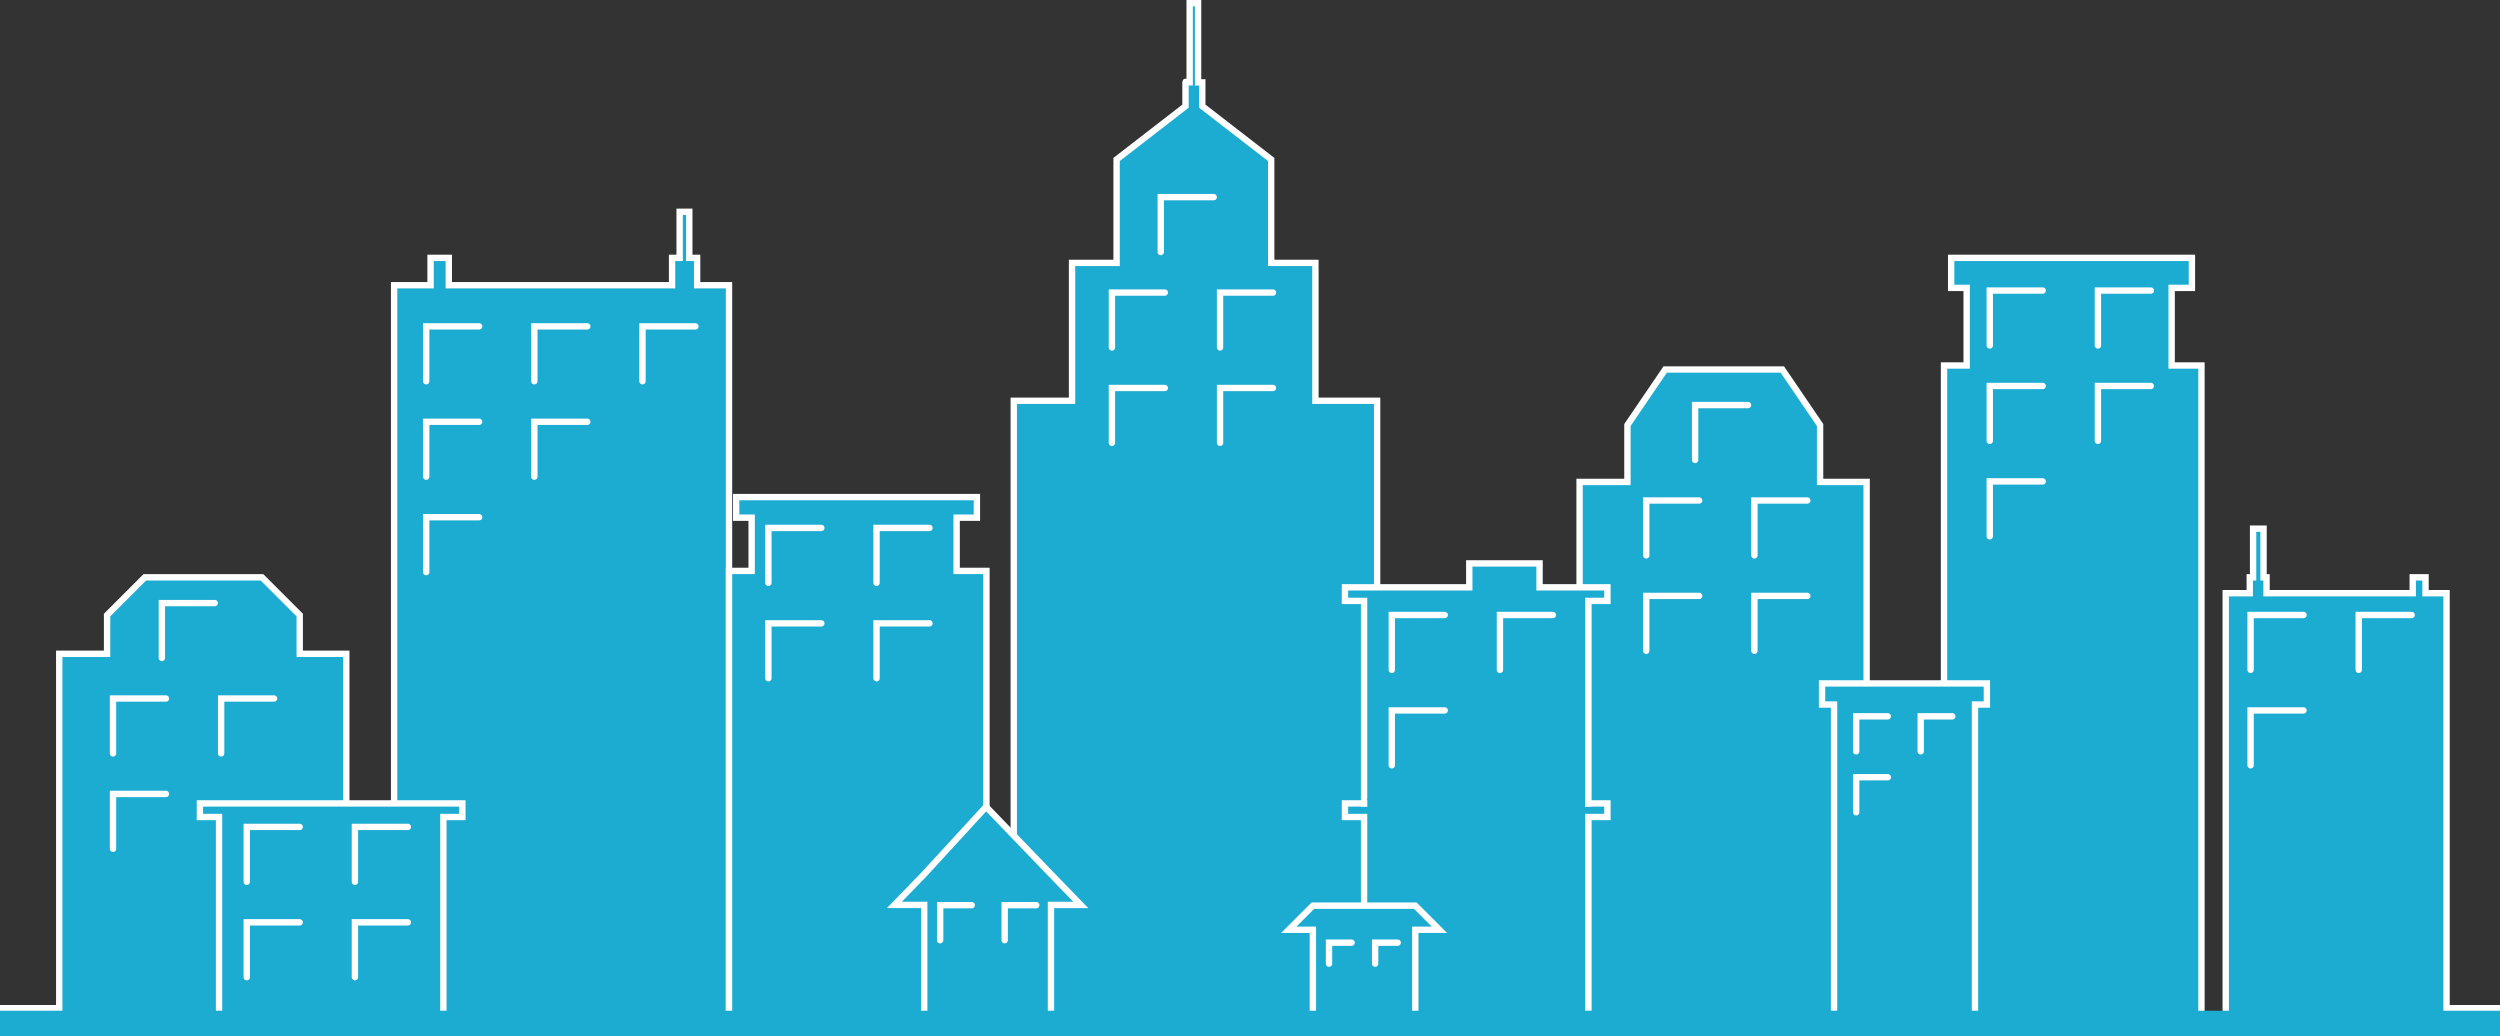 <svg xmlns="http://www.w3.org/2000/svg" width="393" height="162.885" viewBox="0 0 393 162.885">
  <rect x="0" y="0" width="393" height="162.885" fill="#333333" stroke="none"/>
  <g id="Group_1329" data-name="Group 1329" transform="translate(541 -51.115)">
    <path id="Path_1169" data-name="Path 1169" d="M9.773,426.217H-.034" transform="translate(-540.966 -216.615)" fill="none" stroke="#fff" stroke-width="1"/>
    <path id="Path_1171" data-name="Path 1171" d="M8.86,426.217H-.034" transform="translate(-156.86 -216.615)" fill="none" stroke="#fff" stroke-width="1"/>
    <path id="Path_1170" data-name="Path 1170" d="M4.737,426.217H-.034" transform="translate(-195.384 -215.615)" fill="none" stroke="#fff" stroke-width="1"/>
    <g id="Building1" transform="translate(-541 -215.615)">
      <path id="Path_1" data-name="Path 1" d="M9.311,426V368.509h7.521V362.42l5.933-5.933H41.184l5.933,5.933v6.088h7.317V426Z" transform="translate(0 1)" fill="#1cabd1" stroke="#fff" stroke-width="1"/>
      <path id="Path_6" data-name="Path 6" d="M9.311,458.67V374.159h7.521v-8.949l5.933-8.722H41.184l5.933,8.722v8.949h7.317V458.67Z" transform="translate(239 -31.67)" fill="#1cabd1" stroke="#fff" stroke-width="1"/>
      <path id="Path_2" data-name="Path 2" d="M61.955,427V311.567h5.73v-4.3H70.55v4.3h35.1v-4.3h1.19v-7.245h1.517v7.245h1.232v4.3H114.6V427Z" fill="#1cabd1" stroke="#fff" stroke-width="1"/>
      <path id="Path_4" data-name="Path 4" d="M61.955,376.782V309.764h3.778v-2.495h.524V299.61H67.9v7.659h.47v2.495H91.351v-2.495h2.012v2.495h3.306v67.018Z" transform="translate(287.93 50.218)" fill="#1cabd1" stroke="#fff" stroke-width="1"/>
      <path id="Path_3" data-name="Path 3" d="M114.6,400.141V329.617h3.56v-8.366h-2.436v-3.238h37.845v3.238h-3.185v8.366h4.684v70.524Z" transform="translate(0 26.859)" fill="#1cabd1" stroke="#fff" stroke-width="1"/>
      <path id="Path_5" data-name="Path 5" d="M114.6,437.744V334.93h3.56v-12.2h-2.436v-4.721h37.845v4.721h-3.185v12.2h4.684V437.744Z" transform="translate(191 -10.744)" fill="#1cabd1" stroke="#fff" stroke-width="1"/>
      <path id="Path_7" data-name="Path 7" d="M159.364,449.514V352.247h9.161V330.57h7.005V314.312l10.831-8.379V302.19c0-.17-.094,0,.654,0V289.744h1.324V302.19H189v3.744l10.831,8.379V330.57h6.952v21.677h9.7v97.267Z" transform="translate(0 -22.514)" fill="#1cabd1" stroke="#fff" stroke-width="1"/>
    </g>
    <g id="Building2" transform="translate(-541 -215.615)">
      <path id="Path_11" data-name="Path 11" d="M214.434,408.948V395.162h-3.007v-2.133h41.258v2.133H249.7V427H214.434Z" transform="translate(-180)" fill="#1cabd1" stroke="#fff" stroke-width="1"/>
      <path id="Path_12" data-name="Path 12" d="M213.316,417.788V396.347h-1.889v-3.318H237.34v3.318h-1.873v49.518H213.316Z" transform="translate(75 -18.865)" fill="#1cabd1" stroke="#fff" stroke-width="1"/>
      <path id="Path_14" data-name="Path 14" d="M200.274,421.349V403.332h-4.687l4.687-4.835L210,387.9l10.2,10.6,4.687,4.835h-4.687v18.016Z" transform="translate(-54.988 5.651)" fill="#1cabd1" stroke="#fff" stroke-width="1"/>
      <g id="Group_1" data-name="Group 1">
        <path id="Path_9" data-name="Path 9" d="M214.434,408.948V395.162h-3.007v-2.133h41.258v2.133H249.7V427H214.434Z" fill="#1cabd1" stroke="#fff" stroke-width="1"/>
        <path id="Path_13" data-name="Path 13" d="M214.434,408.948V395.162h-3.007v-2.133H230.97v-3.76h11.049v3.76h10.666v2.133H249.7V427H214.434Z" transform="translate(0 -33.971)" fill="#1cabd1" stroke="#fff" stroke-width="1"/>
        <path id="Path_16" data-name="Path 16" d="M215.176,393.029H249.4" transform="translate(-0.232)" fill="none" stroke="#1cabd1" stroke-width="1.5"/>
      </g>
      <path id="Path_8" data-name="Path 8" d="M199.374,416.4V402.284h-3.787l3.787-3.787h16.1l3.787,3.787H215.47V416.4Z" transform="translate(7.012 10.604)" fill="#1cabd1" stroke="#fff" stroke-width="1"/>
    </g>
    <g id="หน้าต่าง" transform="translate(-541 -215.615)">
      <g id="หน้าต่าง-2" data-name="หน้าต่าง">
        <path id="Path_1156" data-name="Path 1156" d="M66,326.663v-8.628h8.32" transform="translate(1)" fill="none" stroke="#fff" stroke-linecap="round" stroke-width="1"/>
        <path id="Path_1160" data-name="Path 1160" d="M66,326.663v-8.628h8.32" transform="translate(1 15)" fill="none" stroke="#fff" stroke-linecap="round" stroke-width="1"/>
        <path id="Path_1161" data-name="Path 1161" d="M66,326.663v-8.628h8.32" transform="translate(1 30)" fill="none" stroke="#fff" stroke-linecap="round" stroke-width="1"/>
        <path id="Path_1157" data-name="Path 1157" d="M66,326.663v-8.628h8.32" transform="translate(18)" fill="none" stroke="#fff" stroke-linecap="round" stroke-width="1"/>
        <path id="Path_1159" data-name="Path 1159" d="M66,326.663v-8.628h8.32" transform="translate(18 15)" fill="none" stroke="#fff" stroke-linecap="round" stroke-width="1"/>
        <path id="Path_1158" data-name="Path 1158" d="M66,326.663v-8.628h8.32" transform="translate(35)" fill="none" stroke="#fff" stroke-linecap="round" stroke-width="1"/>
      </g>
      <g id="หน้าต่าง-3" data-name="หน้าต่าง" transform="translate(107.792 -5.314)">
        <path id="Path_1156-2" data-name="Path 1156" d="M66,326.663v-8.628h8.32" transform="translate(1)" fill="none" stroke="#fff" stroke-linecap="round" stroke-width="1"/>
        <path id="Path_1162" data-name="Path 1162" d="M66,326.663v-8.628h8.32" transform="translate(8.68 -15)" fill="none" stroke="#fff" stroke-linecap="round" stroke-width="1"/>
        <path id="Path_1160-2" data-name="Path 1160" d="M66,326.663v-8.628h8.32" transform="translate(1 15)" fill="none" stroke="#fff" stroke-linecap="round" stroke-width="1"/>
        <path id="Path_1157-2" data-name="Path 1157" d="M66,326.663v-8.628h8.32" transform="translate(18)" fill="none" stroke="#fff" stroke-linecap="round" stroke-width="1"/>
        <path id="Path_1159-2" data-name="Path 1159" d="M66,326.663v-8.628h8.32" transform="translate(18 15)" fill="none" stroke="#fff" stroke-linecap="round" stroke-width="1"/>
      </g>
      <g id="หน้าต่าง-4" data-name="หน้าต่าง" transform="translate(191.792 27.372)">
        <path id="Path_1156-3" data-name="Path 1156" d="M66,326.663v-8.628h8.32" transform="translate(1)" fill="none" stroke="#fff" stroke-linecap="round" stroke-width="1"/>
        <path id="Path_1162-2" data-name="Path 1162" d="M66,326.663v-8.628h8.32" transform="translate(8.68 -15)" fill="none" stroke="#fff" stroke-linecap="round" stroke-width="1"/>
        <path id="Path_1160-3" data-name="Path 1160" d="M66,326.663v-8.628h8.32" transform="translate(1 15)" fill="none" stroke="#fff" stroke-linecap="round" stroke-width="1"/>
        <path id="Path_1157-3" data-name="Path 1157" d="M66,326.663v-8.628h8.32" transform="translate(18)" fill="none" stroke="#fff" stroke-linecap="round" stroke-width="1"/>
        <path id="Path_1159-3" data-name="Path 1159" d="M66,326.663v-8.628h8.32" transform="translate(18 15)" fill="none" stroke="#fff" stroke-linecap="round" stroke-width="1"/>
      </g>
      <g id="หน้าต่าง-5" data-name="หน้าต่าง" transform="translate(-49.236 58.5)">
        <path id="Path_1156-4" data-name="Path 1156" d="M66,326.663v-8.628h8.32" transform="translate(1)" fill="none" stroke="#fff" stroke-linecap="round" stroke-width="1"/>
        <path id="Path_1162-3" data-name="Path 1162" d="M66,326.663v-8.628h8.32" transform="translate(8.68 -15)" fill="none" stroke="#fff" stroke-linecap="round" stroke-width="1"/>
        <path id="Path_1160-4" data-name="Path 1160" d="M66,326.663v-8.628h8.32" transform="translate(1 15)" fill="none" stroke="#fff" stroke-linecap="round" stroke-width="1"/>
        <path id="Path_1157-4" data-name="Path 1157" d="M66,326.663v-8.628h8.32" transform="translate(18)" fill="none" stroke="#fff" stroke-linecap="round" stroke-width="1"/>
      </g>
      <g id="หน้าต่าง-6" data-name="หน้าต่าง" transform="translate(245.792 9.372)">
        <path id="Path_1156-5" data-name="Path 1156" d="M66,326.663v-8.628h8.32" transform="translate(1)" fill="none" stroke="#fff" stroke-linecap="round" stroke-width="1"/>
        <path id="Path_1162-4" data-name="Path 1162" d="M66,326.663v-8.628h8.32" transform="translate(1 -15)" fill="none" stroke="#fff" stroke-linecap="round" stroke-width="1"/>
        <path id="Path_1163" data-name="Path 1163" d="M66,326.663v-8.628h8.32" transform="translate(18 -15)" fill="none" stroke="#fff" stroke-linecap="round" stroke-width="1"/>
        <path id="Path_1160-5" data-name="Path 1160" d="M66,326.663v-8.628h8.32" transform="translate(1 15)" fill="none" stroke="#fff" stroke-linecap="round" stroke-width="1"/>
        <path id="Path_1157-5" data-name="Path 1157" d="M66,326.663v-8.628h8.32" transform="translate(18)" fill="none" stroke="#fff" stroke-linecap="round" stroke-width="1"/>
      </g>
      <g id="หน้าต่าง-7" data-name="หน้าต่าง" transform="translate(286.792 60.372)">
        <path id="Path_1156-6" data-name="Path 1156" d="M66,326.663v-8.628h8.32" transform="translate(1)" fill="none" stroke="#fff" stroke-linecap="round" stroke-width="1"/>
        <path id="Path_1162-5" data-name="Path 1162" d="M66,326.663v-8.628h8.32" transform="translate(1 -15)" fill="none" stroke="#fff" stroke-linecap="round" stroke-width="1"/>
        <path id="Path_1163-2" data-name="Path 1163" d="M66,326.663v-8.628h8.32" transform="translate(18 -15)" fill="none" stroke="#fff" stroke-linecap="round" stroke-width="1"/>
      </g>
      <g id="หน้าต่าง-8" data-name="หน้าต่าง" transform="translate(224.792 76.3)">
        <path id="Path_1156-7" data-name="Path 1156" d="M66,323.544v-5.508h4.965" transform="translate(1 -5.423)" fill="none" stroke="#fff" stroke-linecap="round" stroke-width="1"/>
        <path id="Path_1162-6" data-name="Path 1162" d="M66,323.544v-5.508h4.965" transform="translate(1 -15)" fill="none" stroke="#fff" stroke-linecap="round" stroke-width="1"/>
        <path id="Path_1163-3" data-name="Path 1163" d="M66,323.544v-5.508h4.965" transform="translate(11.145 -15)" fill="none" stroke="#fff" stroke-linecap="round" stroke-width="1"/>
      </g>
      <g id="หน้าต่าง-9" data-name="หน้าต่าง" transform="translate(80.792 105.988)">
        <path id="Path_1162-7" data-name="Path 1162" d="M66,323.544v-5.508h4.965" transform="translate(1 -15)" fill="none" stroke="#fff" stroke-linecap="round" stroke-width="1"/>
        <path id="Path_1163-4" data-name="Path 1163" d="M66,323.544v-5.508h4.965" transform="translate(11.145 -15)" fill="none" stroke="#fff" stroke-linecap="round" stroke-width="1"/>
      </g>
      <g id="หน้าต่าง-10" data-name="หน้าต่าง" transform="translate(141.92 111.88)">
        <path id="Path_1162-8" data-name="Path 1162" d="M66,321.336v-3.3h3.549" transform="translate(1 -15)" fill="none" stroke="#fff" stroke-linecap="round" stroke-width="1"/>
        <path id="Path_1163-5" data-name="Path 1163" d="M66,321.336v-3.3h3.549" transform="translate(8.251 -15)" fill="none" stroke="#fff" stroke-linecap="round" stroke-width="1"/>
      </g>
      <g id="หน้าต่าง-11" data-name="หน้าต่าง" transform="translate(151.792 60.372)">
        <path id="Path_1156-8" data-name="Path 1156" d="M66,326.663v-8.628h8.32" transform="translate(1)" fill="none" stroke="#fff" stroke-linecap="round" stroke-width="1"/>
        <path id="Path_1162-9" data-name="Path 1162" d="M66,326.663v-8.628h8.32" transform="translate(1 -15)" fill="none" stroke="#fff" stroke-linecap="round" stroke-width="1"/>
        <path id="Path_1163-6" data-name="Path 1163" d="M66,326.663v-8.628h8.32" transform="translate(18 -15)" fill="none" stroke="#fff" stroke-linecap="round" stroke-width="1"/>
      </g>
      <g id="หน้าต่าง-12" data-name="หน้าต่าง" transform="translate(53.792 31.686)">
        <path id="Path_1156-9" data-name="Path 1156" d="M66,326.663v-8.628h8.32" transform="translate(1)" fill="none" stroke="#fff" stroke-linecap="round" stroke-width="1"/>
        <path id="Path_1160-6" data-name="Path 1160" d="M66,326.663v-8.628h8.32" transform="translate(1 15)" fill="none" stroke="#fff" stroke-linecap="round" stroke-width="1"/>
        <path id="Path_1157-6" data-name="Path 1157" d="M66,326.663v-8.628h8.32" transform="translate(18)" fill="none" stroke="#fff" stroke-linecap="round" stroke-width="1"/>
        <path id="Path_1159-4" data-name="Path 1159" d="M66,326.663v-8.628h8.32" transform="translate(18 15)" fill="none" stroke="#fff" stroke-linecap="round" stroke-width="1"/>
      </g>
      <g id="หน้าต่าง-13" data-name="หน้าต่าง" transform="translate(-28.208 78.686)">
        <path id="Path_1156-10" data-name="Path 1156" d="M66,326.663v-8.628h8.32" transform="translate(1)" fill="none" stroke="#fff" stroke-linecap="round" stroke-width="1"/>
        <path id="Path_1160-7" data-name="Path 1160" d="M66,326.663v-8.628h8.32" transform="translate(1 15)" fill="none" stroke="#fff" stroke-linecap="round" stroke-width="1"/>
        <path id="Path_1157-7" data-name="Path 1157" d="M66,326.663v-8.628h8.32" transform="translate(18)" fill="none" stroke="#fff" stroke-linecap="round" stroke-width="1"/>
        <path id="Path_1159-5" data-name="Path 1159" d="M66,326.663v-8.628h8.32" transform="translate(18 15)" fill="none" stroke="#fff" stroke-linecap="round" stroke-width="1"/>
      </g>
    </g>
    <rect id="Rectangle_330" data-name="Rectangle 330" width="393" height="4" transform="translate(-541 210)" fill="#1cabd1"/>
  </g>
</svg>
